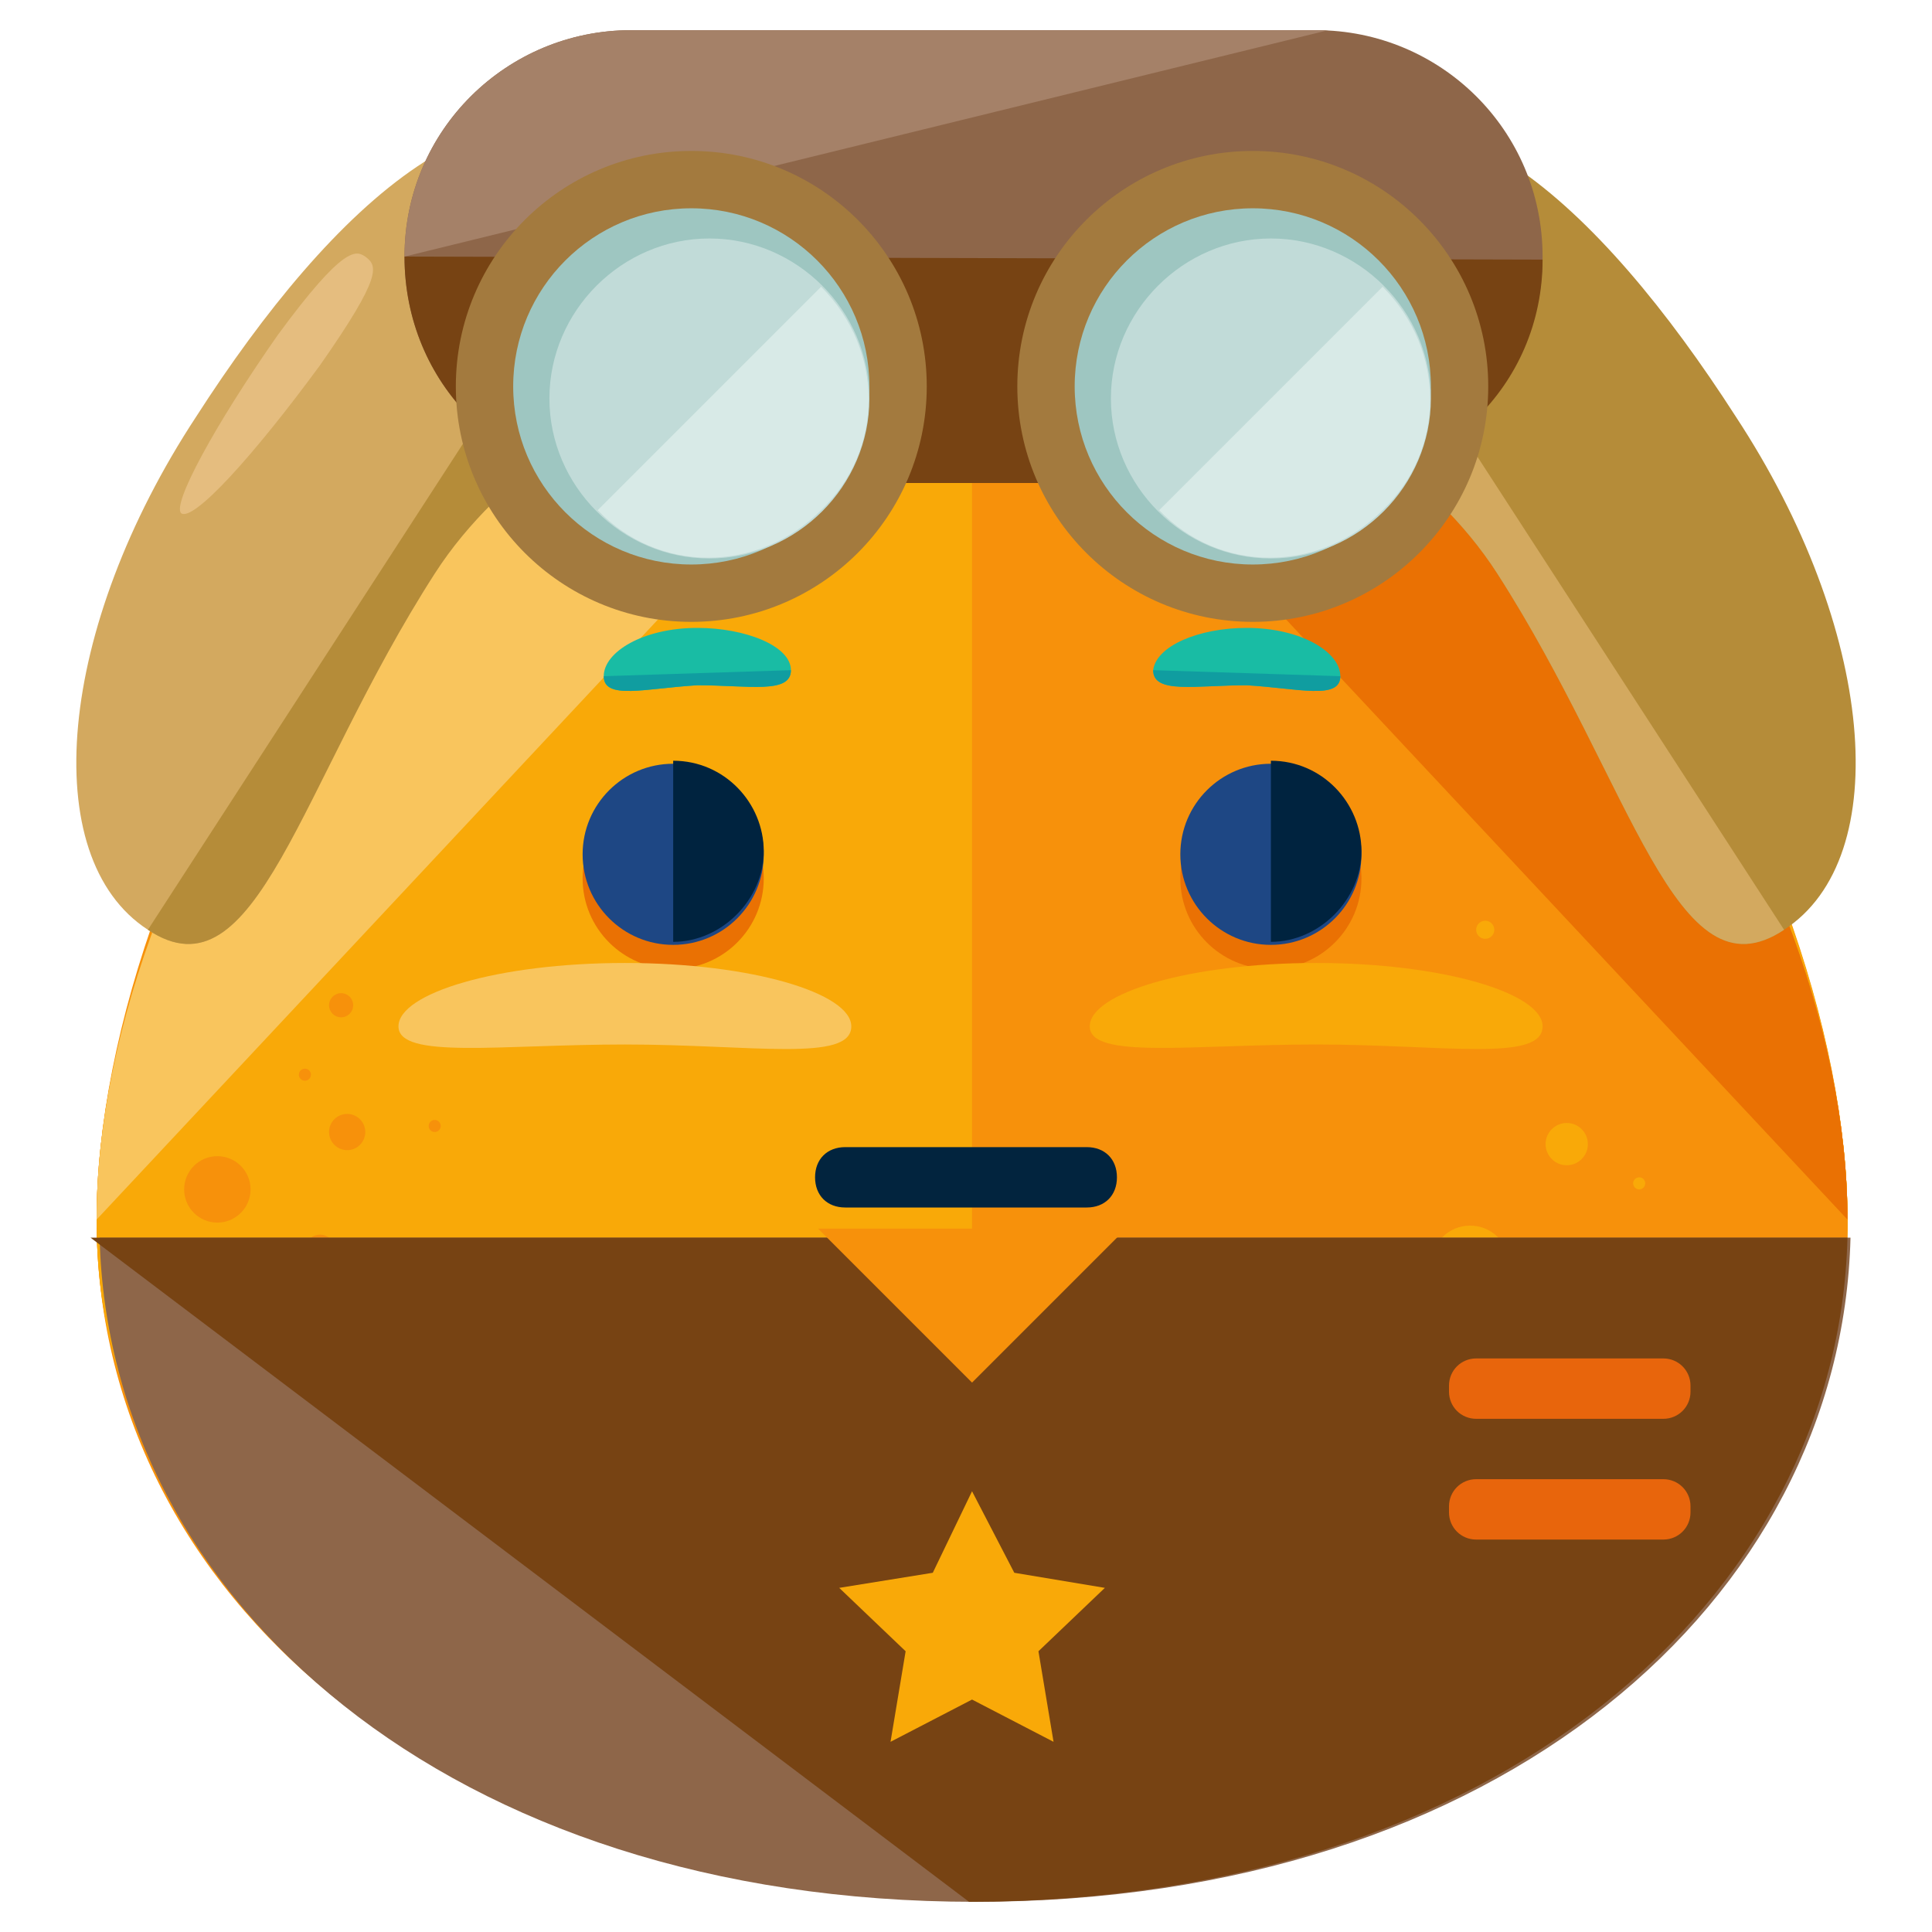 <?xml version="1.0" encoding="utf-8"?>
<!-- Generator: Adobe Illustrator 16.0.0, SVG Export Plug-In . SVG Version: 6.00 Build 0)  -->
<!DOCTYPE svg PUBLIC "-//W3C//DTD SVG 1.1//EN" "http://www.w3.org/Graphics/SVG/1.1/DTD/svg11.dtd">
<svg version="1.1" id="Layer_1" xmlns="http://www.w3.org/2000/svg" xmlns:xlink="http://www.w3.org/1999/xlink" x="0px" y="0px"
	 width="64px" height="64px" viewBox="0 0 64 64" enable-background="new 0 0 64 64" xml:space="preserve">
<g>
	<g>
		<g>
			<g>
				<g>
					<g>
						<g>
							<path fill="#F7910B" d="M61.2,40.4c0,12.4-11.4,22.4-29,22.4c-17.6,0-29-10-29-22.4c0-12.4,11.4-31,29-31
								C49.8,9.4,61.2,28,61.2,40.4z"/>
						</g>
						<g>
							<path fill="#F7910B" d="M61.2,40.4c0,12.4-11.4,18.6-29,18.6c-17.6,0-29-6.2-29-18.6c0-12.4,11.4-32.9,29-32.9
								C49.8,7.5,61.2,28,61.2,40.4z"/>
						</g>
						<g>
							<path fill="#F9A908" d="M32.2,7.5c17.6,0,29,20.6,29,32.9c0,12.4-11.4,18.6-29,18.6"/>
						</g>
						<g>
							<path fill="#F9A908" d="M61.2,40.4c0,12.4-11.4,18.6-29,18.6c-17.6,0-29-6.2-29-18.6c0-12.4,11.4-31,29-31
								C49.8,9.4,61.2,28,61.2,40.4z"/>
						</g>
						<g>
							<path fill="#F9C55D" d="M3.2,40.4c0-12.4,11.4-31,29-31"/>
						</g>
						<g>
							<path fill="#F7910B" d="M32.2,9.4c17.6,0,29,18.6,29,31c0,12.4-11.4,22.4-29,22.4"/>
						</g>
						<g>
							<path fill="#EA7103" d="M32.2,9.4c17.6,0,29,18.6,29,31"/>
						</g>
						<g>
							<g>
								<circle fill="#EA7103" cx="22.3" cy="29.1" r="3"/>
							</g>
							<g>
								<circle fill="#EA7103" cx="42.1" cy="29.1" r="3"/>
							</g>
							<g>
								<circle fill="#1E4784" cx="22.3" cy="28.3" r="3"/>
							</g>
							<g>
								<path fill="#00233F" d="M22.3,25.2c1.7,0,3,1.4,3,3s-1.4,3-3,3"/>
							</g>
							<g>
								<circle fill="#1E4784" cx="42.1" cy="28.3" r="3"/>
							</g>
							<g>
								<path fill="#00233F" d="M42.1,25.2c1.7,0,3,1.4,3,3s-1.4,3-3,3"/>
							</g>
						</g>
						<g>
							<g>
								<g>
									<g>
										<g>
											<g>
												<path fill="#19BCA4" d="M26.2,22.2c0,0.8-1.4,0.5-3.1,0.5c-1.7,0.1-3.1,0.5-3.1-0.3c0-0.8,1.3-1.6,3.1-1.6
													C24.7,20.8,26.2,21.4,26.2,22.2z"/>
											</g>
										</g>
									</g>
								</g>
								<g>
									<g>
										<g>
											<g>
												<path fill="#19BCA4" d="M38.2,22.2c0,0.8,1.4,0.5,3.1,0.5c1.7,0.1,3.1,0.5,3.1-0.3c0-0.8-1.3-1.6-3.1-1.6
													C39.7,20.8,38.3,21.4,38.2,22.2z"/>
											</g>
										</g>
									</g>
								</g>
							</g>
							<g>
								<g>
									<g>
										<g>
											<g>
												<path fill="#109DA0" d="M26.2,22.2c0,0.8-1.4,0.5-3.1,0.5c-1.7,0.1-3.1,0.5-3.1-0.3"/>
											</g>
										</g>
									</g>
								</g>
								<g>
									<g>
										<g>
											<g>
												<path fill="#109DA0" d="M38.2,22.2c0,0.8,1.4,0.5,3.1,0.5c1.7,0.1,3.1,0.5,3.1-0.3"/>
											</g>
										</g>
									</g>
								</g>
							</g>
						</g>
						<g>
							<g>
								<path fill="#F9C55D" d="M28.2,34c0,1.2-3.3,0.6-7.5,0.6c-4.1,0-7.5,0.5-7.5-0.6s3.3-2.1,7.5-2.1
									C24.9,31.9,28.2,32.9,28.2,34z"/>
							</g>
							<g>
								<path fill="#F9A908" d="M51.1,34c0,1.2-3.3,0.6-7.5,0.6c-4.1,0-7.5,0.5-7.5-0.6s3.3-2.1,7.5-2.1
									C47.8,31.9,51.1,32.9,51.1,34z"/>
							</g>
						</g>
						<g>
							<circle fill="#F7910B" cx="11.5" cy="37.5" r="0.6"/>
						</g>
						<g>
							<circle fill="#F7910B" cx="7.2" cy="39.4" r="1.1"/>
						</g>
						<g>
							<circle fill="#F7910B" cx="10.1" cy="35.6" r="0.2"/>
						</g>
						<g>
							<circle fill="#F7910B" cx="14.4" cy="37.3" r="0.2"/>
						</g>
						<g>
							<circle fill="#F9A908" cx="51.9" cy="37.9" r="0.7"/>
						</g>
						<g>
							<circle fill="#F9A908" cx="54.3" cy="39.2" r="0.2"/>
						</g>
						<g>
							<circle fill="#F9A908" cx="49.2" cy="30.8" r="0.3"/>
						</g>
						<g>
							<circle fill="#F9A908" cx="48.7" cy="41.9" r="1.3"/>
						</g>
						<g>
							<circle fill="#F9A908" cx="55.6" cy="41.9" r="0.6"/>
						</g>
						<g>
							<circle fill="#F7910B" cx="10.6" cy="41.4" r="0.5"/>
						</g>
						<g>
							<circle fill="#F7910B" cx="11.3" cy="33.3" r="0.4"/>
						</g>
						<g>
							<circle fill="#F9A908" cx="6.3" cy="20.2" r="1.1"/>
						</g>
						<g>
							<circle fill="#F9A908" cx="9.3" cy="16.8" r="0.5"/>
						</g>
						<g>
							<circle fill="#F9A908" cx="58.2" cy="22.5" r="0.2"/>
						</g>
						<g>
							<circle fill="#F9A908" cx="57.4" cy="19.7" r="0.8"/>
						</g>
						<g>
							<circle fill="#F9A908" cx="59.9" cy="20.2" r="0.5"/>
						</g>
						<g>
							<circle fill="#F9A908" cx="7.4" cy="23" r="0.5"/>
						</g>
						<g>
							<path fill="#8E6649" d="M3.3,41c0.3,12,11.6,22,29,22c17.4,0,28.7-10,29-22H3.3z"/>
						</g>
						<g>
							<path fill="#774313" d="M32.1,63c17.4,0,28.8-10,29.1-22H3"/>
						</g>
					</g>
				</g>
			</g>
		</g>
		<g>
			<path fill="#E8650C" d="M56,46.1c0,0.5-0.4,0.9-0.9,0.9h-6.2c-0.5,0-0.9-0.4-0.9-0.9v-0.2c0-0.5,0.4-0.9,0.9-0.9h6.2
				c0.5,0,0.9,0.4,0.9,0.9V46.1z"/>
		</g>
		<g>
			<path fill="#E8650C" d="M56,50.1c0,0.5-0.4,0.9-0.9,0.9h-6.2c-0.5,0-0.9-0.4-0.9-0.9v-0.2c0-0.5,0.4-0.9,0.9-0.9h6.2
				c0.5,0,0.9,0.4,0.9,0.9V50.1z"/>
		</g>
	</g>
	<g>
		<g>
			<path fill="#D3A95F" d="M14.4,19c-4.5,7-5.9,14.2-9.5,11.8c-3.7-2.4-3-10,1.6-17c4.5-7,10.1-12.3,14.8-8.4
				C29,11.9,18.9,12,14.4,19z"/>
		</g>
		<g>
			<path fill="#B58C39" d="M21.3,5.5C29,11.9,18.9,12,14.4,19c-4.5,7-5.9,14.2-9.5,11.8"/>
		</g>
	</g>
	<g>
		<g>
			<path fill="#B58C39" d="M49.6,19c4.5,7,5.9,14.2,9.5,11.8c3.7-2.4,3-10-1.6-17c-4.5-7-10.1-12.3-14.8-8.4
				C35,11.9,45.1,12,49.6,19z"/>
		</g>
		<g>
			<path fill="#D3A95F" d="M42.7,5.5C35,11.9,45.1,12,49.6,19c4.5,7,5.9,14.2,9.5,11.8"/>
		</g>
	</g>
	<g>
		<path fill="#8E6649" d="M51.1,8.5c0,4.2-3.4,7.5-7.5,7.5H20.9c-4.2,0-7.5-3.3-7.5-7.5l0,0c0-4.2,3.4-7.5,7.5-7.5h22.7
			C47.7,1,51.1,4.3,51.1,8.5L51.1,8.5z"/>
	</g>
	<g>
		<path fill="#A58168" d="M13.4,8.5L13.4,8.5c0-4.2,3.4-7.5,7.5-7.5H44"/>
	</g>
	<g>
		<path fill="#774313" d="M51.1,8.6L51.1,8.6c0,4.2-3.4,7.4-7.5,7.4H20.9c-4.2,0-7.5-3.3-7.5-7.5l0,0"/>
	</g>
	<g>
		<polygon fill="#F9A908" points="32.2,49.4 33.6,52.1 36.6,52.6 34.4,54.7 34.9,57.7 32.2,56.3 29.5,57.7 30,54.7 27.8,52.6 
			30.9,52.1 		"/>
	</g>
	<g>
		<g>
			<g>
				<circle fill="#A37A3E" cx="22.9" cy="12.8" r="7.8"/>
			</g>
			<g>
				<circle fill="#9EC6C1" cx="22.9" cy="12.8" r="5.9"/>
			</g>
			<g>
				<path fill="#C1DBD8" d="M28.8,13.2c0,2.9-2.4,5.3-5.3,5.3c-2.9,0-5.3-2.4-5.3-5.3c0-2.9,2.4-5.3,5.3-5.3
					C26.4,7.9,28.8,10.3,28.8,13.2z"/>
			</g>
			<g>
				<path fill="#D8EAE7" d="M27.2,9.5c2.1,2.1,2.1,5.4,0,7.4c-2.1,2.1-5.4,2.1-7.4,0"/>
			</g>
		</g>
		<g>
			<g>
				<circle fill="#A37A3E" cx="41.5" cy="12.8" r="7.8"/>
			</g>
			<g>
				<circle fill="#9EC6C1" cx="41.5" cy="12.8" r="5.9"/>
			</g>
			<g>
				<path fill="#C1DBD8" d="M47.4,13.2c0,2.9-2.4,5.3-5.3,5.3c-2.9,0-5.3-2.4-5.3-5.3c0-2.9,2.4-5.3,5.3-5.3
					C45,7.9,47.4,10.3,47.4,13.2z"/>
			</g>
			<g>
				<path fill="#D8EAE7" d="M45.8,9.5c2.1,2.1,2.1,5.4,0,7.4c-2.1,2.1-5.4,2.1-7.4,0"/>
			</g>
		</g>
	</g>
	<g>
		<path fill="#02243E" d="M36,40h-8c-0.6,0-1-0.4-1-1s0.4-1,1-1h8c0.6,0,1,0.4,1,1S36.6,40,36,40z"/>
	</g>
	<g>
		<polyline fill="#F7910B" points="37.3,40.7 32.2,45.8 27.1,40.7 		"/>
	</g>
	<g>
		<path fill="#E5BD7F" d="M9.2,11.1c-2.1,3-3.5,5.6-3.2,5.9c0.4,0.3,2.4-1.9,4.6-4.9c2.1-3,1.9-3.3,1.5-3.6
			C11.8,8.3,11.4,8.1,9.2,11.1z"/>
	</g>
</g>
</svg>
